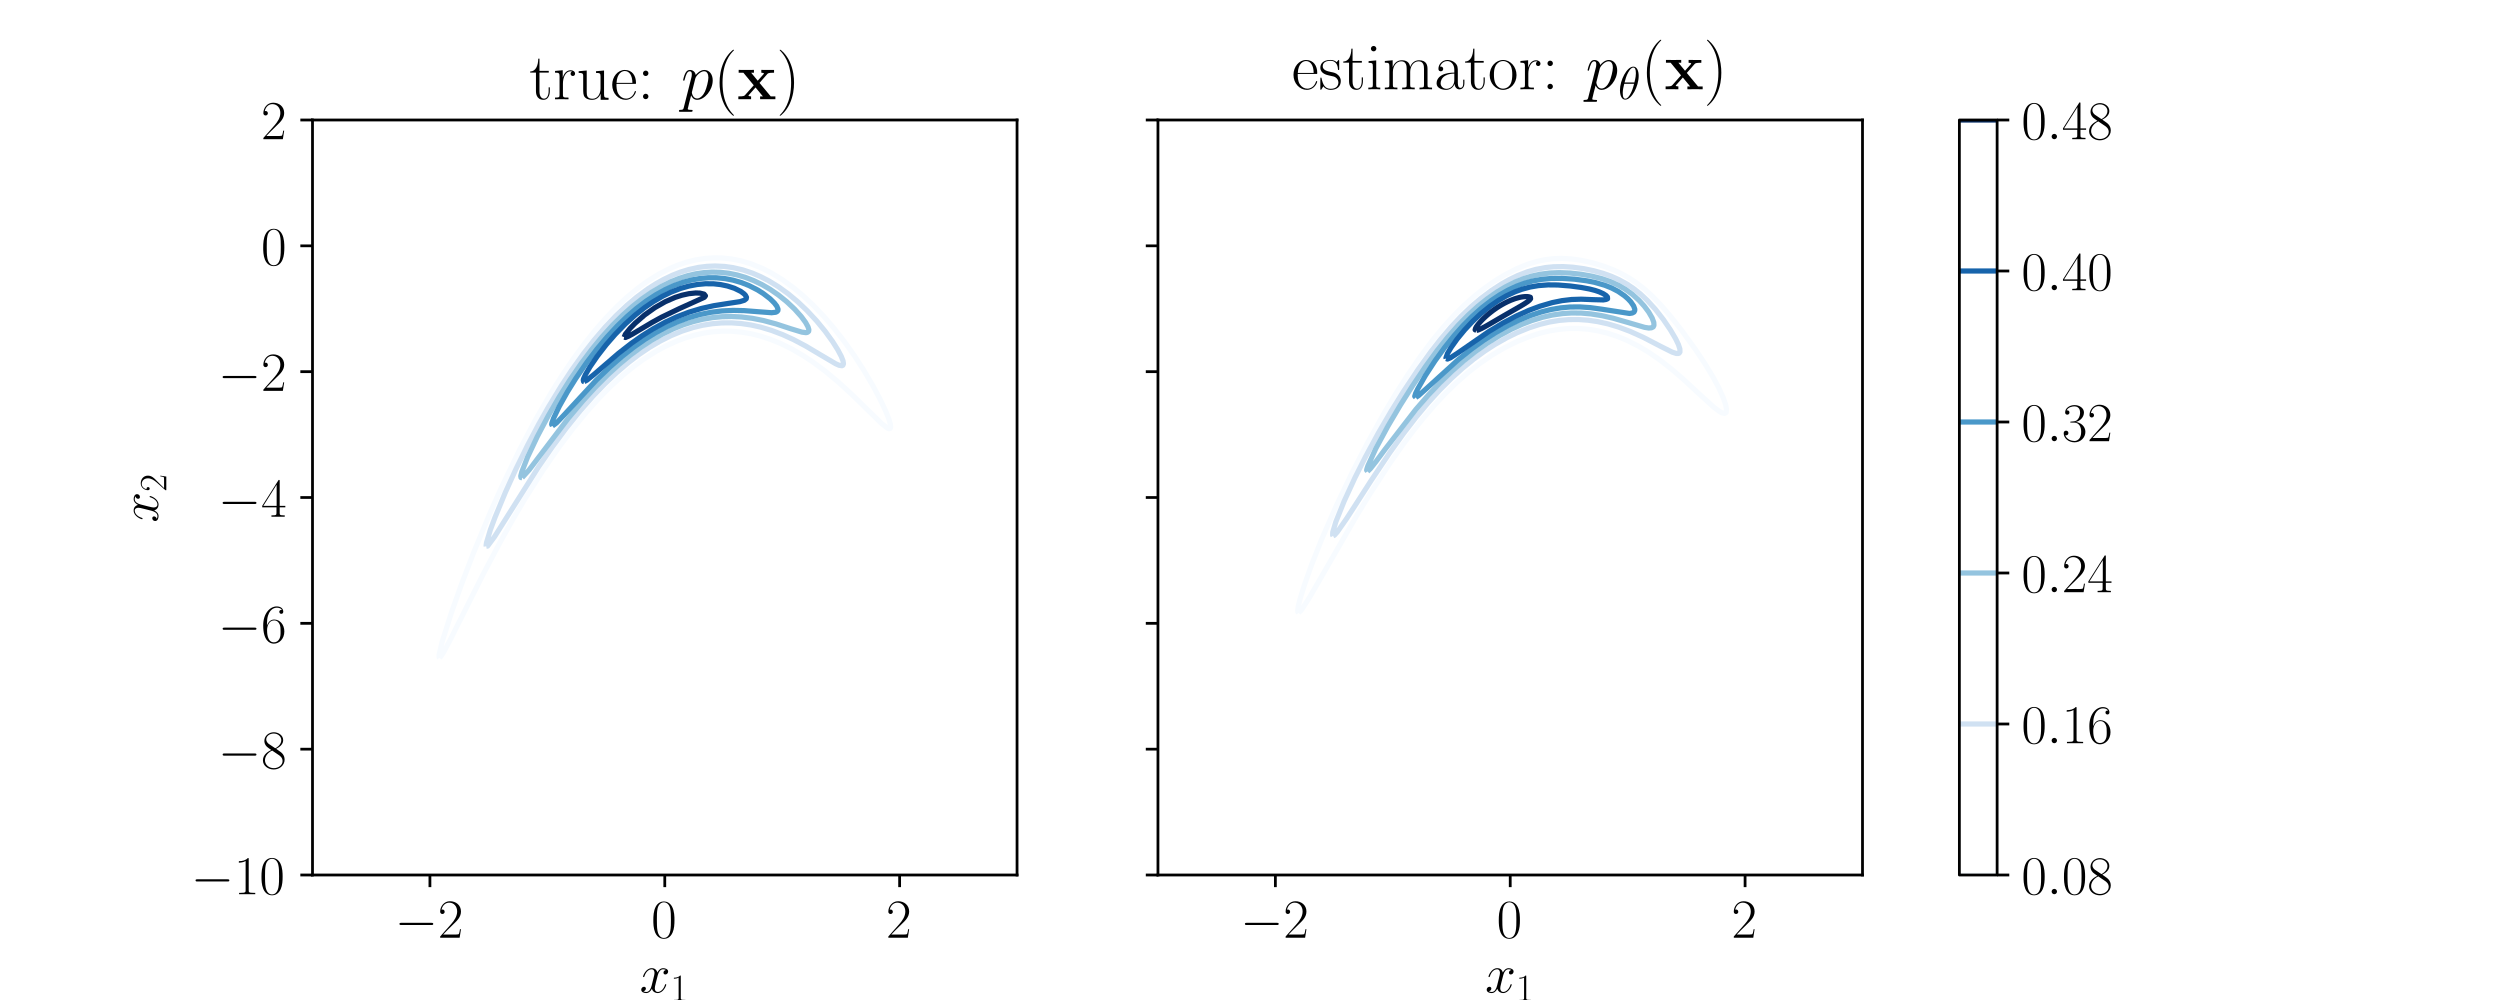 <?xml version="1.0" encoding="utf-8" standalone="no"?>
<!DOCTYPE svg PUBLIC "-//W3C//DTD SVG 1.1//EN"
  "http://www.w3.org/Graphics/SVG/1.1/DTD/svg11.dtd">
<!-- Created with matplotlib (http://matplotlib.org/) -->
<svg height="288pt" version="1.1" viewBox="0 0 720 288" width="720pt" xmlns="http://www.w3.org/2000/svg" xmlns:xlink="http://www.w3.org/1999/xlink">
 <defs>
  <style type="text/css">
*{stroke-linecap:butt;stroke-linejoin:round;}
  </style>
 </defs>
 <g id="figure_1">
  <g id="patch_1">
   <path d="M 0 288 
L 720 288 
L 720 0 
L 0 0 
z
" style="fill:#ffffff;"/>
  </g>
  <g id="axes_1">
   <g id="patch_2">
    <path d="M 90 252 
L 292.909 252 
L 292.909 34.56 
L 90 34.56 
z
" style="fill:#ffffff;"/>
   </g>
   <g id="matplotlib.axis_1">
    <g id="xtick_1">
     <g id="line2d_1">
      <defs>
       <path d="M 0 0 
L 0 3.5 
" id="m643ce8f1a3" style="stroke:#000000;stroke-width:0.8;"/>
      </defs>
      <g>
       <use style="stroke:#000000;stroke-width:0.8;" x="123.818" xlink:href="#m643ce8f1a3" y="252"/>
      </g>
     </g>
     <g id="text_1">
      <!-- $-2$ -->
      <defs>
       <path d="M 65.906 23 
C 67.594 23 69.406 23 69.406 25 
C 69.406 27 67.594 27 65.906 27 
L 11.797 27 
C 10.094 27 8.297 27 8.297 25 
C 8.297 23 10.094 23 11.797 23 
z
" id="CMSY10-0"/>
       <path d="M 41.703 15.453 
L 39.906 15.453 
C 38.906 8.375 38.094 7.172 37.703 6.562 
C 37.203 5.766 30 5.766 28.594 5.766 
L 9.406 5.766 
C 13 9.672 20 16.75 28.5 24.953 
C 34.594 30.734 41.703 37.531 41.703 47.422 
C 41.703 59.219 32.297 66 21.797 66 
C 10.797 66 4.094 56.312 4.094 47.344 
C 4.094 43.438 7 42.938 8.203 42.938 
C 9.203 42.938 12.203 43.547 12.203 47.031 
C 12.203 50.109 9.594 51 8.203 51 
C 7.594 51 7 50.906 6.594 50.703 
C 8.5 59.219 14.297 63.406 20.406 63.406 
C 29.094 63.406 34.797 56.516 34.797 47.422 
C 34.797 38.734 29.703 31.25 24 24.75 
L 4.094 2.281 
L 4.094 0 
L 39.297 0 
z
" id="CMR17-50"/>
      </defs>
      <g transform="translate(113.717 270.07)scale(0.16 -0.16)">
       <use transform="scale(0.996)" xlink:href="#CMSY10-0"/>
       <use transform="translate(77.487 0)scale(0.996)" xlink:href="#CMR17-50"/>
      </g>
     </g>
    </g>
    <g id="xtick_2">
     <g id="line2d_2">
      <g>
       <use style="stroke:#000000;stroke-width:0.8;" x="191.455" xlink:href="#m643ce8f1a3" y="252"/>
      </g>
     </g>
     <g id="text_2">
      <!-- $0$ -->
      <defs>
       <path d="M 42 31.641 
C 42 37.75 41.906 48.125 37.703 56.109 
C 34 63.109 28.094 65.594 22.906 65.594 
C 18.094 65.594 12 63.406 8.203 56.203 
C 4.203 48.719 3.797 39.438 3.797 31.641 
C 3.797 25.953 3.906 17.281 7 9.672 
C 11.297 -0.609 19 -2 22.906 -2 
C 27.5 -2 34.5 -0.109 38.594 9.375 
C 41.594 16.281 42 24.359 42 31.641 
M 22.906 -0.406 
C 16.5 -0.406 12.703 5.078 11.297 12.688 
C 10.203 18.562 10.203 27.156 10.203 32.75 
C 10.203 40.438 10.203 46.828 11.5 52.922 
C 13.406 61.391 19 64 22.906 64 
C 27 64 32.297 61.297 34.203 53.125 
C 35.5 47.438 35.594 40.734 35.594 32.75 
C 35.594 26.25 35.594 18.266 34.406 12.375 
C 32.297 1.484 26.406 -0.406 22.906 -0.406 
" id="CMR17-48"/>
      </defs>
      <g transform="translate(187.553 270.07)scale(0.16 -0.16)">
       <use transform="scale(0.996)" xlink:href="#CMR17-48"/>
      </g>
     </g>
    </g>
    <g id="xtick_3">
     <g id="line2d_3">
      <g>
       <use style="stroke:#000000;stroke-width:0.8;" x="259.091" xlink:href="#m643ce8f1a3" y="252"/>
      </g>
     </g>
     <g id="text_3">
      <!-- $2$ -->
      <g transform="translate(255.189 270.07)scale(0.16 -0.16)">
       <use transform="scale(0.996)" xlink:href="#CMR17-50"/>
      </g>
     </g>
    </g>
    <g id="text_4">
     <!-- $x_1$ -->
     <defs>
      <path d="M 47.406 40.719 
C 44.203 40.109 43 37.719 43 35.828 
C 43 33.422 44.906 32.625 46.297 32.625 
C 49.297 32.625 51.406 35.219 51.406 37.922 
C 51.406 42.109 46.594 44 42.406 44 
C 36.297 44 32.906 38.016 32 36.125 
C 29.703 44 23.5 44 21.703 44 
C 11.5 44 6.094 30.938 6.094 28.734 
C 6.094 28.344 6.5 27.844 7.203 27.844 
C 8 27.844 8.203 28.438 8.406 28.844 
C 11.797 39.922 18.5 42.016 21.406 42.016 
C 25.906 42.016 26.797 37.812 26.797 35.422 
C 26.797 33.234 26.203 30.938 25 26.141 
L 21.594 12.469 
C 20.094 6.484 17.203 1 11.906 1 
C 11.406 1 8.906 1 6.797 2.297 
C 10.406 3 11.203 5.984 11.203 7.188 
C 11.203 9.188 9.703 10.375 7.797 10.375 
C 5.406 10.375 2.797 8.281 2.797 5.094 
C 2.797 0.891 7.5 -1 11.797 -1 
C 16.594 -1 20 2.797 22.094 6.891 
C 23.703 1 28.703 -1 32.406 -1 
C 42.594 -1 48 12.078 48 14.266 
C 48 14.766 47.594 15.172 47 15.172 
C 46.094 15.172 46 14.672 45.703 13.875 
C 43 5.094 37.203 1 32.703 1 
C 29.203 1 27.297 3.594 27.297 7.688 
C 27.297 9.875 27.703 11.469 29.297 18.062 
L 32.797 31.625 
C 34.297 37.625 37.703 42.016 42.297 42.016 
C 42.5 42.016 45.297 42.016 47.406 40.719 
" id="CMMI12-120"/>
      <path d="M 26.594 63.406 
C 26.594 65.5 26.5 65.5 25.094 65.5 
C 21.203 61.188 15.297 59.797 9.703 59.797 
C 9.406 59.797 8.906 59.797 8.797 59.5 
C 8.703 59.297 8.703 59.094 8.703 57 
C 11.797 57 17 57.594 21 59.984 
L 21 7.203 
C 21 3.688 20.797 2.5 12.203 2.5 
L 9.203 2.5 
L 9.203 0 
C 14 0 19 0 23.797 0 
C 28.594 0 33.594 0 38.406 0 
L 38.406 2.5 
L 35.406 2.5 
C 26.797 2.5 26.594 3.594 26.594 7.156 
z
" id="CMR17-49"/>
     </defs>
     <g transform="translate(184.23 288.239)scale(0.16 -0.16)">
      <use transform="translate(0 14.944)scale(0.996)" xlink:href="#CMMI12-120"/>
      <use transform="translate(55.434 0)scale(0.697)" xlink:href="#CMR17-49"/>
     </g>
    </g>
   </g>
   <g id="matplotlib.axis_2">
    <g id="ytick_1">
     <g id="line2d_4">
      <defs>
       <path d="M 0 0 
L -3.5 0 
" id="m4495299920" style="stroke:#000000;stroke-width:0.8;"/>
      </defs>
      <g>
       <use style="stroke:#000000;stroke-width:0.8;" x="90" xlink:href="#m4495299920" y="252"/>
      </g>
     </g>
     <g id="text_5">
      <!-- $-10$ -->
      <g transform="translate(54.994 257.535)scale(0.16 -0.16)">
       <use transform="scale(0.996)" xlink:href="#CMSY10-0"/>
       <use transform="translate(77.487 0)scale(0.996)" xlink:href="#CMR17-49"/>
       <use transform="translate(123.178 0)scale(0.996)" xlink:href="#CMR17-48"/>
      </g>
     </g>
    </g>
    <g id="ytick_2">
     <g id="line2d_5">
      <g>
       <use style="stroke:#000000;stroke-width:0.8;" x="90" xlink:href="#m4495299920" y="215.76"/>
      </g>
     </g>
     <g id="text_6">
      <!-- $-8$ -->
      <defs>
       <path d="M 27.203 35.375 
C 33.5 38.547 39.906 43.328 39.906 50.984 
C 39.906 60.016 31.094 65.297 23 65.297 
C 13.906 65.297 5.906 58.734 5.906 49.688 
C 5.906 47.203 6.5 42.922 10.406 39.141 
C 11.406 38.156 15.594 35.172 18.297 33.281 
C 13.797 30.984 3.297 25.531 3.297 14.594 
C 3.297 4.359 13.094 -2 22.797 -2 
C 33.5 -2 42.5 5.656 42.5 15.781 
C 42.5 24.844 36.406 29.016 32.406 31.703 
z
M 14.094 44.094 
C 13.297 44.594 9.297 47.672 9.297 52.359 
C 9.297 58.422 15.594 63 22.797 63 
C 30.703 63 36.5 57.438 36.5 50.969 
C 36.5 41.703 26.094 36.422 25.594 36.422 
C 25.5 36.422 25.406 36.422 24.594 37.031 
z
M 32.5 23.734 
C 34 22.641 38.797 19.375 38.797 13.297 
C 38.797 5.953 31.406 0.391 23 0.391 
C 13.906 0.391 7 6.844 7 14.688 
C 7 22.547 13.094 29.094 20 32.188 
z
" id="CMR17-56"/>
      </defs>
      <g transform="translate(62.798 221.295)scale(0.16 -0.16)">
       <use transform="scale(0.996)" xlink:href="#CMSY10-0"/>
       <use transform="translate(77.487 0)scale(0.996)" xlink:href="#CMR17-56"/>
      </g>
     </g>
    </g>
    <g id="ytick_3">
     <g id="line2d_6">
      <g>
       <use style="stroke:#000000;stroke-width:0.8;" x="90" xlink:href="#m4495299920" y="179.52"/>
      </g>
     </g>
     <g id="text_7">
      <!-- $-6$ -->
      <defs>
       <path d="M 10.594 34 
C 10.594 57.656 21.797 63 28.297 63 
C 30.406 63 35.5 62.641 37.5 59 
C 35.906 59 32.906 59 32.906 55.516 
C 32.906 52.828 35.094 51.922 36.5 51.922 
C 37.406 51.922 40.094 52.312 40.094 55.625 
C 40.094 61.781 35.094 65.297 28.203 65.297 
C 16.297 65.297 3.797 52.969 3.797 31 
C 3.797 3.953 15.094 -2 23.094 -2 
C 32.797 -2 42 6.672 42 20.047 
C 42 32.516 33.906 41.594 23.703 41.594 
C 17.594 41.594 13.094 37.609 10.594 30.625 
z
M 23.094 0.391 
C 10.797 0.391 10.797 18.75 10.797 22.438 
C 10.797 29.625 14.203 40 23.5 40 
C 25.203 40 30.094 40 33.406 33.125 
C 35.203 29.219 35.203 25.141 35.203 20.141 
C 35.203 14.75 35.203 10.781 33.094 6.781 
C 30.906 2.672 27.703 0.391 23.094 0.391 
" id="CMR17-54"/>
      </defs>
      <g transform="translate(62.798 185.055)scale(0.16 -0.16)">
       <use transform="scale(0.996)" xlink:href="#CMSY10-0"/>
       <use transform="translate(77.487 0)scale(0.996)" xlink:href="#CMR17-54"/>
      </g>
     </g>
    </g>
    <g id="ytick_4">
     <g id="line2d_7">
      <g>
       <use style="stroke:#000000;stroke-width:0.8;" x="90" xlink:href="#m4495299920" y="143.28"/>
      </g>
     </g>
     <g id="text_8">
      <!-- $-4$ -->
      <defs>
       <path d="M 33.594 64.406 
C 33.594 66.5 33.5 66.5 31.703 66.5 
L 2 19.594 
L 2 17 
L 27.797 17 
L 27.797 7.141 
C 27.797 3.5 27.594 2.5 20.594 2.5 
L 18.703 2.5 
L 18.703 0 
C 21.906 0 27.297 0 30.703 0 
C 34.094 0 39.5 0 42.703 0 
L 42.703 2.5 
L 40.797 2.5 
C 33.797 2.5 33.594 3.5 33.594 7.141 
L 33.594 17 
L 43.797 17 
L 43.797 19.594 
L 33.594 19.594 
z
M 28.094 57.859 
L 28.094 19.594 
L 4 19.594 
z
" id="CMR17-52"/>
      </defs>
      <g transform="translate(62.798 148.815)scale(0.16 -0.16)">
       <use transform="scale(0.996)" xlink:href="#CMSY10-0"/>
       <use transform="translate(77.487 0)scale(0.996)" xlink:href="#CMR17-52"/>
      </g>
     </g>
    </g>
    <g id="ytick_5">
     <g id="line2d_8">
      <g>
       <use style="stroke:#000000;stroke-width:0.8;" x="90" xlink:href="#m4495299920" y="107.04"/>
      </g>
     </g>
     <g id="text_9">
      <!-- $-2$ -->
      <g transform="translate(62.798 112.575)scale(0.16 -0.16)">
       <use transform="scale(0.996)" xlink:href="#CMSY10-0"/>
       <use transform="translate(77.487 0)scale(0.996)" xlink:href="#CMR17-50"/>
      </g>
     </g>
    </g>
    <g id="ytick_6">
     <g id="line2d_9">
      <g>
       <use style="stroke:#000000;stroke-width:0.8;" x="90" xlink:href="#m4495299920" y="70.8"/>
      </g>
     </g>
     <g id="text_10">
      <!-- $0$ -->
      <g transform="translate(75.196 76.335)scale(0.16 -0.16)">
       <use transform="scale(0.996)" xlink:href="#CMR17-48"/>
      </g>
     </g>
    </g>
    <g id="ytick_7">
     <g id="line2d_10">
      <g>
       <use style="stroke:#000000;stroke-width:0.8;" x="90" xlink:href="#m4495299920" y="34.56"/>
      </g>
     </g>
     <g id="text_11">
      <!-- $2$ -->
      <g transform="translate(75.196 40.095)scale(0.16 -0.16)">
       <use transform="scale(0.996)" xlink:href="#CMR17-50"/>
      </g>
     </g>
    </g>
    <g id="text_12">
     <!-- $x_2$ -->
     <g transform="translate(47.895 150.504)rotate(-90)scale(0.16 -0.16)">
      <use transform="translate(0 14.944)scale(0.996)" xlink:href="#CMMI12-120"/>
      <use transform="translate(55.434 0)scale(0.697)" xlink:href="#CMR17-50"/>
     </g>
    </g>
   </g>
   <g id="LineCollection_1">
    <path clip-path="url(#p2892e5e502)" d="M 126.532 189.498 
L 126.566 189.449 
L 126.993 189.023 
L 127.804 187.747 
L 129.708 184.193 
L 132.185 179.236 
L 139.24 165.194 
L 144.207 155.833 
L 147.781 149.45 
L 151.151 143.725 
L 156.313 135.542 
L 161.102 128.6 
L 165.049 123.365 
L 169.019 118.54 
L 172.614 114.557 
L 175.999 111.153 
L 179.344 108.11 
L 182.52 105.522 
L 185.3 103.493 
L 188.874 101.224 
L 191.743 99.664 
L 195.227 98.101 
L 197.609 97.232 
L 199.992 96.529 
L 202.771 95.915 
L 205.154 95.57 
L 207.933 95.37 
L 210.713 95.395 
L 213.493 95.648 
L 216.272 96.116 
L 219.052 96.804 
L 221.831 97.712 
L 224.611 98.831 
L 228.049 100.515 
L 231.361 102.444 
L 234.232 104.345 
L 237.715 106.938 
L 241.288 109.904 
L 245.259 113.526 
L 249.359 117.536 
L 253.995 122.064 
L 255.583 123.281 
L 255.98 123.458 
L 256.378 123.395 
L 256.502 123.068 
L 256.444 122.217 
L 255.98 120.634 
L 255.078 118.387 
L 253.467 114.983 
L 251.429 111.153 
L 248.833 106.737 
L 246.197 102.643 
L 243.192 98.388 
L 240.097 94.412 
L 237.299 91.154 
L 234.141 87.84 
L 231.316 85.197 
L 228.582 82.915 
L 225.405 80.608 
L 222.228 78.662 
L 219.449 77.253 
L 216.272 75.976 
L 213.493 75.147 
L 210.713 74.591 
L 207.933 74.296 
L 205.551 74.258 
L 203.168 74.416 
L 200.389 74.847 
L 197.609 75.543 
L 195.227 76.351 
L 192.844 77.352 
L 189.668 78.99 
L 186.491 80.978 
L 183.711 82.997 
L 180.535 85.633 
L 177.755 88.22 
L 174.509 91.579 
L 171.402 95.134 
L 168.457 98.813 
L 165.021 103.494 
L 161.851 108.175 
L 158.893 112.855 
L 154.197 120.94 
L 149.692 129.451 
L 144.359 140.514 
L 141.316 147.322 
L 136.368 159.237 
L 132.885 168.337 
L 130.068 176.258 
L 127.326 184.871 
L 126.451 188.598 
L 126.498 189.449 
L 126.532 189.498 
L 126.532 189.498 
" style="fill:none;stroke:#f7fbff;stroke-width:1.5;"/>
   </g>
   <g id="LineCollection_2">
    <path clip-path="url(#p2892e5e502)" d="M 140.032 157.34 
L 140.429 157.268 
L 142.442 154.556 
L 155.122 134.432 
L 159.154 128.6 
L 163.063 123.329 
L 167.034 118.381 
L 170.757 114.132 
L 174.181 110.556 
L 177.586 107.324 
L 180.932 104.464 
L 183.864 102.217 
L 186.99 100.09 
L 190.065 98.271 
L 193.241 96.669 
L 196.418 95.358 
L 199.595 94.334 
L 202.374 93.669 
L 205.154 93.224 
L 207.933 92.997 
L 210.713 92.983 
L 213.493 93.183 
L 216.272 93.594 
L 219.052 94.211 
L 222.228 95.166 
L 225.405 96.376 
L 228.582 97.828 
L 232.053 99.664 
L 236.523 102.322 
L 240.684 104.771 
L 241.685 105.212 
L 242.48 105.325 
L 242.752 105.196 
L 242.926 104.771 
L 242.789 103.92 
L 242.29 102.643 
L 241.288 100.748 
L 239.801 98.388 
L 237.644 95.409 
L 235.199 92.431 
L 232.432 89.452 
L 229.742 86.899 
L 226.993 84.609 
L 224.214 82.603 
L 221.434 80.897 
L 219.044 79.665 
L 216.669 78.647 
L 213.89 77.72 
L 211.11 77.075 
L 208.728 76.74 
L 205.948 76.604 
L 203.566 76.707 
L 201.183 77.007 
L 198.403 77.612 
L 195.904 78.388 
L 193.638 79.278 
L 191.049 80.516 
L 188.781 81.793 
L 186.491 83.261 
L 183.297 85.622 
L 180.535 87.947 
L 177.358 90.957 
L 174.181 94.323 
L 171.075 97.962 
L 168.084 101.792 
L 164.651 106.59 
L 161.641 111.153 
L 157.901 117.303 
L 155.122 122.227 
L 151.979 128.174 
L 148.636 134.982 
L 145.544 141.791 
L 142.554 149.025 
L 141.224 152.588 
L 140.119 156.258 
L 139.995 157.109 
L 140.032 157.34 
L 140.032 157.34 
" style="fill:none;stroke:#d0e1f2;stroke-width:1.5;"/>
   </g>
   <g id="LineCollection_3">
    <path clip-path="url(#p2892e5e502)" d="M 150.357 137.566 
L 152.342 135.39 
L 163.619 120.515 
L 167.828 115.5 
L 171.402 111.578 
L 174.976 107.985 
L 178.152 105.074 
L 181.329 102.434 
L 184.506 100.069 
L 187.714 97.962 
L 190.859 96.173 
L 194.036 94.644 
L 196.815 93.534 
L 199.595 92.637 
L 202.374 91.951 
L 205.154 91.476 
L 207.933 91.208 
L 210.713 91.145 
L 213.493 91.282 
L 216.669 91.674 
L 219.846 92.304 
L 223.466 93.282 
L 227.788 94.695 
L 230.964 95.66 
L 232.155 95.806 
L 232.553 95.715 
L 232.896 95.409 
L 232.95 94.955 
L 232.708 94.133 
L 232.005 92.856 
L 230.753 91.154 
L 228.847 89.026 
L 226.591 86.899 
L 224.214 84.986 
L 221.831 83.347 
L 219.449 81.961 
L 217.066 80.812 
L 214.684 79.89 
L 212.301 79.189 
L 209.919 78.703 
L 207.536 78.43 
L 205.154 78.365 
L 202.771 78.506 
L 200.389 78.855 
L 198.006 79.406 
L 195.624 80.163 
L 193.241 81.122 
L 190.462 82.497 
L 187.682 84.148 
L 184.903 86.078 
L 182.123 88.282 
L 179.344 90.766 
L 176.395 93.707 
L 173.387 97.036 
L 170.526 100.515 
L 167.329 104.771 
L 164.117 109.451 
L 161.078 114.271 
L 157.901 119.751 
L 154.724 125.761 
L 151.945 131.64 
L 150.3 135.833 
L 149.97 137.11 
L 150.043 137.536 
L 150.357 137.566 
L 150.357 137.566 
" style="fill:none;stroke:#94c4df;stroke-width:1.5;"/>
   </g>
   <g id="LineCollection_4">
    <path clip-path="url(#p2892e5e502)" d="M 159.092 122.676 
L 160.287 121.791 
L 162.309 119.664 
L 171.799 109.403 
L 175.733 105.622 
L 179.144 102.643 
L 182.52 99.983 
L 185.697 97.749 
L 188.874 95.781 
L 192.05 94.081 
L 195.227 92.648 
L 198.403 91.482 
L 201.58 90.579 
L 204.757 89.937 
L 207.933 89.546 
L 211.11 89.393 
L 214.287 89.458 
L 218.258 89.769 
L 222.228 90.065 
L 223.42 89.927 
L 223.817 89.708 
L 224.03 89.452 
L 224.068 89.026 
L 223.717 88.175 
L 223.023 87.266 
L 221.79 86.048 
L 219.846 84.555 
L 218.169 83.495 
L 215.652 82.218 
L 213.481 81.367 
L 211.11 80.68 
L 208.728 80.225 
L 206.345 79.996 
L 203.963 79.99 
L 201.58 80.201 
L 199.198 80.626 
L 196.815 81.262 
L 194.162 82.218 
L 191.653 83.361 
L 188.874 84.897 
L 186.094 86.719 
L 183.314 88.827 
L 180.535 91.223 
L 177.755 93.913 
L 174.789 97.111 
L 171.938 100.515 
L 169.019 104.35 
L 165.843 108.969 
L 163.418 112.855 
L 161.028 117.111 
L 159.403 120.515 
L 158.957 121.791 
L 158.88 122.217 
L 159.092 122.676 
L 159.092 122.676 
" style="fill:none;stroke:#4a98c9;stroke-width:1.5;"/>
   </g>
   <g id="LineCollection_5">
    <path clip-path="url(#p2892e5e502)" d="M 168.225 109.923 
L 169.085 109.451 
L 171.005 107.898 
L 178.152 101.743 
L 181.92 98.813 
L 184.951 96.686 
L 188.079 94.714 
L 191.653 92.756 
L 194.83 91.279 
L 198.403 89.911 
L 201.977 88.838 
L 205.551 88.044 
L 209.522 87.416 
L 213.096 86.873 
L 214.383 86.473 
L 214.904 86.048 
L 214.991 85.622 
L 214.684 85.036 
L 214.287 84.617 
L 213.345 83.92 
L 211.507 83.023 
L 209.522 82.376 
L 207.536 81.96 
L 205.551 81.74 
L 203.168 81.717 
L 200.786 81.937 
L 198.403 82.387 
L 195.999 83.069 
L 193.241 84.136 
L 190.859 85.293 
L 188.113 86.899 
L 185.638 88.601 
L 182.917 90.75 
L 180.111 93.282 
L 177.203 96.26 
L 174.579 99.278 
L 171.976 102.643 
L 169.938 105.622 
L 168.622 107.857 
L 168.093 109.026 
L 167.972 109.451 
L 168.071 109.877 
L 168.225 109.923 
L 168.225 109.923 
" style="fill:none;stroke:#1764ab;stroke-width:1.5;"/>
   </g>
   <g id="LineCollection_6">
    <path clip-path="url(#p2892e5e502)" d="M 179.741 97.112 
L 180.138 97.191 
L 180.932 96.868 
L 182.123 96.231 
L 187.793 92.856 
L 190.462 91.384 
L 195.624 88.896 
L 202.863 85.622 
L 203.167 85.197 
L 202.771 84.703 
L 201.58 84.416 
L 200.389 84.372 
L 198.403 84.582 
L 196.418 85.019 
L 194.433 85.651 
L 191.578 86.899 
L 188.605 88.601 
L 185.625 90.728 
L 182.917 93.093 
L 181.479 94.558 
L 180.104 96.26 
L 179.741 97.112 
L 179.741 97.112 
" style="fill:none;stroke:#08306b;stroke-width:1.5;"/>
   </g>
   <g id="patch_3">
    <path d="M 90 252 
L 90 34.56 
" style="fill:none;stroke:#000000;stroke-linecap:square;stroke-linejoin:miter;stroke-width:0.8;"/>
   </g>
   <g id="patch_4">
    <path d="M 292.909 252 
L 292.909 34.56 
" style="fill:none;stroke:#000000;stroke-linecap:square;stroke-linejoin:miter;stroke-width:0.8;"/>
   </g>
   <g id="patch_5">
    <path d="M 90 252 
L 292.909 252 
" style="fill:none;stroke:#000000;stroke-linecap:square;stroke-linejoin:miter;stroke-width:0.8;"/>
   </g>
   <g id="patch_6">
    <path d="M 90 34.56 
L 292.909 34.56 
" style="fill:none;stroke:#000000;stroke-linecap:square;stroke-linejoin:miter;stroke-width:0.8;"/>
   </g>
   <g id="text_13">
    <!-- true: $p(\mathbf{x})$ -->
    <defs>
     <path d="M 15.094 40 
L 29.094 40 
L 29.094 42.578 
L 15.094 42.578 
L 15.094 61 
L 13.297 61 
C 13.094 50.703 9.594 41.688 1.094 41.688 
L 1.094 40 
L 9.797 40 
L 9.797 12.047 
C 9.797 10.156 9.797 -1 21.406 -1 
C 27.297 -1 30.703 4.781 30.703 12.141 
L 30.703 17.812 
L 28.906 17.812 
L 28.906 12.234 
C 28.906 5.375 26.203 0.797 22 0.797 
C 19.094 0.797 15.094 2.781 15.094 11.844 
z
" id="CMR17-116"/>
     <path d="M 15 23.391 
C 15 33 19.094 42 26.594 42 
C 27.297 42 28 41.906 28.703 41.594 
C 28.703 41.594 26.5 40.891 26.5 38.312 
C 26.5 35.906 28.406 34.906 29.906 34.906 
C 31.094 34.906 33.297 35.609 33.297 38.406 
C 33.297 41.609 30.094 43.594 26.703 43.594 
C 19.094 43.594 15.797 36.203 14.797 32.703 
L 14.703 32.703 
L 14.703 43.594 
L 3.094 42.5 
L 3.094 39.906 
C 9 39.906 9.906 39.297 9.906 34.5 
L 9.906 6.688 
C 9.906 2.875 9.5 2.391 3.094 2.391 
L 3.094 -0.203 
C 5.5 0 10.094 0 12.703 0 
C 15.594 0 20.703 0 23.406 -0.203 
L 23.406 2.391 
C 16.203 2.391 15 2.391 15 6.875 
z
" id="CMR17-114"/>
     <path d="M 29.406 42.078 
L 29.406 39.5 
C 35.297 39.5 36.203 38.891 36.203 34.156 
L 36.203 16.125 
C 36.203 7.812 31.703 0.594 24.297 0.594 
C 16.094 0.594 15.406 5.438 15.406 10.594 
L 15.406 43.172 
L 3.297 42.078 
L 3.297 39.5 
C 7.297 39.5 10 39.5 10.094 35.531 
L 10.094 16.531 
C 10.094 9.891 10.094 5.641 12.703 2.859 
C 14 1.578 16.5 -1 23.703 -1 
C 32.203 -1 35.5 5.891 36.297 7.906 
L 36.406 7.906 
L 36.406 -0.984 
L 48.297 -0.984 
L 48.297 2 
C 42.406 2 41.5 2.594 41.5 7.391 
L 41.5 43.172 
z
" id="CMR17-117"/>
     <path d="M 38.094 23 
C 38.5 23.406 38.5 23.609 38.5 24.625 
C 38.5 34.969 33.094 44 21.703 44 
C 11.094 44 2.703 33.891 2.703 21.609 
C 2.703 8.609 12.203 -1 22.797 -1 
C 34 -1 38.406 9.484 38.406 11.562 
C 38.406 12.25 37.797 12.25 37.594 12.25 
C 36.906 12.25 36.797 12.047 36.406 10.875 
C 34.203 4.141 28.703 0.797 23.5 0.797 
C 19.203 0.797 14.906 3.172 12.203 7.5 
C 9.094 12.547 9.094 18.375 9.094 23 
z
M 9.203 24.5 
C 9.906 39.141 17.594 42.406 21.594 42.406 
C 28.406 42.406 33 35.891 33.094 24.5 
z
" id="CMR17-101"/>
     <path d="M 16.594 38.922 
C 16.594 41.406 14.594 43 12.5 43 
C 10.5 43 8.406 41.406 8.406 38.922 
C 8.406 36.438 10.406 34.844 12.5 34.844 
C 14.5 34.844 16.594 36.438 16.594 38.922 
M 16.594 4.078 
C 16.594 6.562 14.594 8.156 12.5 8.156 
C 10.5 8.156 8.406 6.562 8.406 4.078 
C 8.406 1.594 10.406 0 12.5 0 
C 14.5 0 16.594 1.594 16.594 4.078 
" id="CMR17-58"/>
     <path d="M 4.297 -12.328 
C 3.594 -15.312 3.203 -16.109 -0.906 -16.109 
C -2.094 -16.109 -3.094 -16.109 -3.094 -18 
C -3.094 -18.203 -3 -19 -1.906 -19 
C -0.594 -19 0.797 -19 2.094 -19 
L 6.406 -19 
C 8.5 -19 13.594 -19 15.703 -19 
C 16.297 -19 17.5 -19 17.5 -17.203 
C 17.5 -16.109 16.797 -16.109 15.094 -16.109 
C 10.5 -16.109 10.203 -15.422 10.203 -14.641 
C 10.203 -13.453 14.703 3.422 15.297 5.688 
C 16.406 2.891 19.094 -1 24.297 -1 
C 35.594 -1 47.797 13.672 47.797 28.344 
C 47.797 37.516 42.594 44 35.094 44 
C 28.703 44 23.297 37.812 22.203 36.422 
C 21.406 41.406 17.5 44 13.5 44 
C 10.594 44 8.297 42.609 6.406 38.812 
C 4.594 35.219 3.203 29.141 3.203 28.734 
C 3.203 28.344 3.594 27.844 4.297 27.844 
C 5.094 27.844 5.203 27.938 5.797 30.234 
C 7.297 36.125 9.203 42.016 13.203 42.016 
C 15.5 42.016 16.297 40.422 16.297 37.453 
C 16.297 35.078 16 34.078 15.594 32.297 
z
M 21.594 31.141 
C 22.297 33.922 25.094 36.828 26.703 38.219 
C 27.797 39.219 31.094 42.016 34.906 42.016 
C 39.297 42.016 41.297 37.625 41.297 32.438 
C 41.297 27.641 38.5 16.359 36 11.172 
C 33.5 5.781 28.906 1 24.297 1 
C 17.5 1 16.406 9.578 16.406 9.984 
C 16.406 10.281 16.594 11.078 16.703 11.578 
z
" id="CMMI12-112"/>
     <path d="M 30.594 -24.391 
C 30.594 -24.297 30.594 -24.094 30.297 -23.797 
C 25.703 -19.125 13.406 -6.359 13.406 24.703 
C 13.406 55.766 25.5 68.422 30.406 73.391 
C 30.406 73.5 30.594 73.703 30.594 74 
C 30.594 74.297 30.297 74.5 29.906 74.5 
C 28.797 74.5 20.297 67.125 15.406 56.156 
C 10.406 45.109 9 34.359 9 24.812 
C 9 17.625 9.703 5.484 15.703 -7.359 
C 20.5 -17.734 28.703 -25 29.906 -25 
C 30.406 -25 30.594 -24.797 30.594 -24.391 
" id="CMR17-40"/>
     <path d="M 33.703 24.484 
L 45.297 37.734 
C 46.406 39.031 47.297 39.828 55.594 39.828 
L 55.594 44 
C 50 44 49.797 44 46.406 44 
C 43.5 44 39.203 44 36.406 44.094 
L 36.406 39.828 
C 38.297 39.828 40.406 39.328 40.406 38.625 
C 40.406 38.438 39.906 37.734 39.703 37.531 
L 31 27.781 
L 21.094 39.828 
L 25.297 39.828 
L 25.297 44.094 
C 23 44 16.203 44 13.5 44 
C 10.5 44 5.094 44 2.297 44.094 
L 2.297 39.828 
L 9.406 39.828 
L 25 20.906 
L 12 6.266 
C 10.797 4.875 10.094 4.172 1.797 4.172 
L 1.797 0 
C 7.797 0 8 0 11.094 0 
C 14 0 18.203 0 21 -0.094 
L 21 4.172 
C 19.094 4.172 17 4.672 17 5.375 
C 17 5.469 17 5.562 17.703 6.359 
L 27.703 17.625 
L 38.797 4.172 
L 34.594 4.172 
L 34.594 -0.094 
C 37 0 43.703 0 46.5 0 
C 49.5 0 54.797 0 57.594 -0.094 
L 57.594 4.172 
L 50.594 4.172 
z
" id="CMBX12-120"/>
     <path d="M 26.297 24.703 
C 26.297 31.875 25.594 44.016 19.594 56.859 
C 14.797 67.234 6.594 74.5 5.406 74.5 
C 5.094 74.5 4.703 74.391 4.703 73.891 
C 4.703 73.703 4.797 73.594 4.906 73.391 
C 9.703 68.406 21.906 55.75 21.906 24.75 
C 21.906 -6.359 9.797 -19.016 4.906 -24.016 
C 4.797 -24.203 4.703 -24.312 4.703 -24.5 
C 4.703 -25 5.094 -25 5.406 -25 
C 6.5 -25 15 -17.625 19.906 -6.656 
C 24.906 4.391 26.297 15.141 26.297 24.703 
" id="CMR17-41"/>
    </defs>
    <g transform="translate(152.481 28.56)scale(0.192 -0.192)">
     <use transform="scale(0.996)" xlink:href="#CMR17-116"/>
     <use transform="translate(35.281 0)scale(0.996)" xlink:href="#CMR17-114"/>
     <use transform="translate(70.562 0)scale(0.996)" xlink:href="#CMR17-117"/>
     <use transform="translate(121.457 0)scale(0.996)" xlink:href="#CMR17-101"/>
     <use transform="translate(161.943 0)scale(0.996)" xlink:href="#CMR17-58"/>
     <use transform="translate(227.299 0)scale(0.996)" xlink:href="#CMMI12-112"/>
     <use transform="translate(276.259 0)scale(0.996)" xlink:href="#CMR17-40"/>
     <use transform="translate(311.54 0)scale(0.996)" xlink:href="#CMBX12-120"/>
     <use transform="translate(370.693 0)scale(0.996)" xlink:href="#CMR17-41"/>
    </g>
   </g>
  </g>
  <g id="axes_2">
   <g id="patch_7">
    <path d="M 333.491 252 
L 536.4 252 
L 536.4 34.56 
L 333.491 34.56 
z
" style="fill:#ffffff;"/>
   </g>
   <g id="matplotlib.axis_3">
    <g id="xtick_4">
     <g id="line2d_11">
      <g>
       <use style="stroke:#000000;stroke-width:0.8;" x="367.309" xlink:href="#m643ce8f1a3" y="252"/>
      </g>
     </g>
     <g id="text_14">
      <!-- $-2$ -->
      <g transform="translate(357.208 270.07)scale(0.16 -0.16)">
       <use transform="scale(0.996)" xlink:href="#CMSY10-0"/>
       <use transform="translate(77.487 0)scale(0.996)" xlink:href="#CMR17-50"/>
      </g>
     </g>
    </g>
    <g id="xtick_5">
     <g id="line2d_12">
      <g>
       <use style="stroke:#000000;stroke-width:0.8;" x="434.945" xlink:href="#m643ce8f1a3" y="252"/>
      </g>
     </g>
     <g id="text_15">
      <!-- $0$ -->
      <g transform="translate(431.043 270.07)scale(0.16 -0.16)">
       <use transform="scale(0.996)" xlink:href="#CMR17-48"/>
      </g>
     </g>
    </g>
    <g id="xtick_6">
     <g id="line2d_13">
      <g>
       <use style="stroke:#000000;stroke-width:0.8;" x="502.582" xlink:href="#m643ce8f1a3" y="252"/>
      </g>
     </g>
     <g id="text_16">
      <!-- $2$ -->
      <g transform="translate(498.68 270.07)scale(0.16 -0.16)">
       <use transform="scale(0.996)" xlink:href="#CMR17-50"/>
      </g>
     </g>
    </g>
    <g id="text_17">
     <!-- $x_1$ -->
     <g transform="translate(427.721 288.239)scale(0.16 -0.16)">
      <use transform="translate(0 14.944)scale(0.996)" xlink:href="#CMMI12-120"/>
      <use transform="translate(55.434 0)scale(0.697)" xlink:href="#CMR17-49"/>
     </g>
    </g>
   </g>
   <g id="matplotlib.axis_4">
    <g id="ytick_8">
     <g id="line2d_14">
      <g>
       <use style="stroke:#000000;stroke-width:0.8;" x="333.491" xlink:href="#m4495299920" y="252"/>
      </g>
     </g>
    </g>
    <g id="ytick_9">
     <g id="line2d_15">
      <g>
       <use style="stroke:#000000;stroke-width:0.8;" x="333.491" xlink:href="#m4495299920" y="215.76"/>
      </g>
     </g>
    </g>
    <g id="ytick_10">
     <g id="line2d_16">
      <g>
       <use style="stroke:#000000;stroke-width:0.8;" x="333.491" xlink:href="#m4495299920" y="179.52"/>
      </g>
     </g>
    </g>
    <g id="ytick_11">
     <g id="line2d_17">
      <g>
       <use style="stroke:#000000;stroke-width:0.8;" x="333.491" xlink:href="#m4495299920" y="143.28"/>
      </g>
     </g>
    </g>
    <g id="ytick_12">
     <g id="line2d_18">
      <g>
       <use style="stroke:#000000;stroke-width:0.8;" x="333.491" xlink:href="#m4495299920" y="107.04"/>
      </g>
     </g>
    </g>
    <g id="ytick_13">
     <g id="line2d_19">
      <g>
       <use style="stroke:#000000;stroke-width:0.8;" x="333.491" xlink:href="#m4495299920" y="70.8"/>
      </g>
     </g>
    </g>
    <g id="ytick_14">
     <g id="line2d_20">
      <g>
       <use style="stroke:#000000;stroke-width:0.8;" x="333.491" xlink:href="#m4495299920" y="34.56"/>
      </g>
     </g>
    </g>
   </g>
   <g id="LineCollection_7">
    <path clip-path="url(#p89d7a37754)" d="M 373.993 176.49 
L 374.787 175.718 
L 377.175 172.003 
L 390.916 148.173 
L 394.642 142.093 
L 400.38 133.28 
L 403.647 128.6 
L 406.804 124.344 
L 409.841 120.515 
L 413.122 116.685 
L 416.305 113.281 
L 419.362 110.302 
L 422.834 107.26 
L 426.028 104.771 
L 429.771 102.217 
L 433.407 100.09 
L 436.847 98.388 
L 440.306 96.984 
L 443.483 95.965 
L 446.262 95.296 
L 449.042 94.843 
L 451.821 94.607 
L 454.601 94.598 
L 457.381 94.821 
L 460.16 95.269 
L 462.94 95.947 
L 465.719 96.856 
L 468.499 97.993 
L 471.826 99.664 
L 474.852 101.475 
L 477.798 103.494 
L 481.206 106.134 
L 484.779 109.207 
L 489.183 113.281 
L 493.515 117.229 
L 495.103 118.44 
L 495.898 118.889 
L 496.692 119.065 
L 497.105 118.813 
L 497.241 117.962 
L 497.027 116.685 
L 496.295 114.526 
L 494.95 111.579 
L 493.35 108.6 
L 491.035 104.771 
L 488.2 100.515 
L 484.382 95.249 
L 481.206 91.2 
L 478.625 88.175 
L 476.043 85.468 
L 473.661 83.293 
L 471.171 81.367 
L 469.231 80.09 
L 466.954 78.814 
L 464.925 77.847 
L 462.146 76.754 
L 458.572 75.663 
L 455.395 74.97 
L 452.616 74.579 
L 449.836 74.42 
L 447.454 74.498 
L 445.071 74.777 
L 442.689 75.275 
L 439.909 76.125 
L 436.732 77.433 
L 433.159 79.295 
L 430.379 81.008 
L 427.447 83.069 
L 424.82 85.143 
L 421.643 87.955 
L 418.852 90.728 
L 415.757 94.133 
L 412.609 97.962 
L 409.103 102.643 
L 405.308 108.175 
L 401.788 113.706 
L 398.727 118.813 
L 393.742 127.749 
L 389.348 136.259 
L 384.87 145.62 
L 380.597 155.407 
L 377.741 162.641 
L 375.77 168.173 
L 374.567 172.003 
L 373.909 174.556 
L 373.731 175.832 
L 373.773 176.258 
L 373.993 176.49 
L 373.993 176.49 
" style="fill:none;stroke:#f7fbff;stroke-width:1.5;"/>
   </g>
   <g id="LineCollection_8">
    <path clip-path="url(#p89d7a37754)" d="M 383.92 154.326 
L 384.315 154.131 
L 384.317 154.13 
L 385.112 153.249 
L 387.76 149.45 
L 389.877 146.191 
L 394.89 138.387 
L 400.306 130.302 
L 404.274 124.77 
L 407.885 120.089 
L 411.319 115.976 
L 414.54 112.43 
L 417.932 109.026 
L 421.246 106.019 
L 424.423 103.429 
L 427.599 101.114 
L 430.482 99.239 
L 433.953 97.266 
L 436.879 95.835 
L 440.306 94.438 
L 443.483 93.413 
L 446.262 92.74 
L 449.042 92.281 
L 451.821 92.04 
L 454.601 92.02 
L 457.381 92.221 
L 460.16 92.631 
L 463.092 93.282 
L 466.116 94.184 
L 469.399 95.409 
L 473.18 97.111 
L 478.097 99.664 
L 481.603 101.423 
L 482.794 101.804 
L 483.396 101.792 
L 483.588 101.717 
L 483.825 101.366 
L 483.806 100.515 
L 483.388 99.239 
L 482.569 97.537 
L 481.067 94.984 
L 479.036 92.005 
L 476.706 89.026 
L 474.379 86.473 
L 472.47 84.685 
L 470.437 83.069 
L 468.499 81.776 
L 466.199 80.516 
L 464.131 79.593 
L 461.749 78.738 
L 458.945 77.963 
L 456.189 77.392 
L 453.013 76.956 
L 450.233 76.78 
L 447.454 76.824 
L 445.071 77.061 
L 442.291 77.591 
L 439.909 78.274 
L 437.129 79.345 
L 434.695 80.516 
L 432.364 81.827 
L 429.585 83.629 
L 426.365 86.048 
L 423.629 88.383 
L 420.735 91.154 
L 417.938 94.133 
L 414.893 97.712 
L 412.041 101.366 
L 408.361 106.473 
L 404.172 112.765 
L 400.672 118.387 
L 396.947 124.77 
L 393.253 131.578 
L 390.251 137.536 
L 387.097 144.375 
L 384.715 150.303 
L 383.834 153.28 
L 383.801 154.131 
L 383.92 154.326 
L 383.92 154.326 
" style="fill:none;stroke:#d0e1f2;stroke-width:1.5;"/>
   </g>
   <g id="LineCollection_9">
    <path clip-path="url(#p89d7a37754)" d="M 393.847 135.784 
L 394.664 134.982 
L 396.341 132.855 
L 398.86 129.451 
L 407.745 117.946 
L 411.319 113.831 
L 414.648 110.302 
L 418.161 106.898 
L 421.643 103.843 
L 424.82 101.327 
L 428.394 98.799 
L 431.967 96.586 
L 435.144 94.877 
L 438.321 93.416 
L 441.1 92.344 
L 444.277 91.367 
L 447.102 90.728 
L 450.065 90.303 
L 452.616 90.138 
L 455.395 90.168 
L 458.175 90.405 
L 461.351 90.91 
L 464.528 91.631 
L 468.788 92.856 
L 473.661 94.283 
L 474.852 94.463 
L 475.646 94.401 
L 476.132 94.133 
L 476.34 93.707 
L 476.294 92.856 
L 475.819 91.579 
L 474.832 89.877 
L 473.562 88.175 
L 472.017 86.473 
L 470.087 84.74 
L 468.102 83.308 
L 466.116 82.159 
L 463.734 81.081 
L 461.351 80.26 
L 458.572 79.551 
L 455.395 78.987 
L 452.219 78.64 
L 449.042 78.519 
L 446.262 78.635 
L 443.483 78.995 
L 441.1 79.521 
L 438.718 80.264 
L 436.335 81.229 
L 433.539 82.644 
L 431.173 84.067 
L 428.34 86.048 
L 425.614 88.234 
L 422.834 90.758 
L 419.945 93.707 
L 416.958 97.111 
L 413.913 100.941 
L 410.505 105.622 
L 406.78 111.153 
L 403.29 116.685 
L 399.766 122.642 
L 396.23 129.184 
L 393.967 134.131 
L 393.687 134.982 
L 393.593 135.408 
L 393.847 135.784 
L 393.847 135.784 
" style="fill:none;stroke:#94c4df;stroke-width:1.5;"/>
   </g>
   <g id="LineCollection_10">
    <path clip-path="url(#p89d7a37754)" d="M 407.745 114.455 
L 408.539 113.939 
L 410.704 112.004 
L 420.065 103.494 
L 423.805 100.515 
L 427.357 97.962 
L 430.776 95.765 
L 434.35 93.746 
L 437.526 92.197 
L 440.703 90.889 
L 443.88 89.837 
L 446.659 89.139 
L 449.439 88.664 
L 452.219 88.415 
L 454.998 88.392 
L 458.021 88.601 
L 461.168 89.026 
L 469.293 90.277 
L 470.087 90.15 
L 470.585 89.877 
L 470.808 89.452 
L 470.812 89.026 
L 470.484 88.121 
L 469.69 86.959 
L 468.896 86.1 
L 467.872 85.197 
L 466.021 83.92 
L 464.131 82.939 
L 462.146 82.15 
L 459.427 81.367 
L 456.984 80.875 
L 453.41 80.401 
L 449.836 80.168 
L 446.659 80.2 
L 443.88 80.464 
L 441.313 80.942 
L 439.115 81.549 
L 436.732 82.429 
L 434.35 83.546 
L 431.967 84.897 
L 429.585 86.48 
L 426.805 88.621 
L 424.026 91.088 
L 421.42 93.707 
L 418.771 96.686 
L 416.049 100.09 
L 413.279 103.92 
L 410.501 108.175 
L 408.315 112.004 
L 407.702 113.281 
L 407.445 114.132 
L 407.745 114.455 
L 407.745 114.455 
" style="fill:none;stroke:#4a98c9;stroke-width:1.5;"/>
   </g>
   <g id="LineCollection_11">
    <path clip-path="url(#p89d7a37754)" d="M 416.481 103.267 
L 416.878 103.407 
L 417.699 103.068 
L 420.055 101.518 
L 428.791 95.475 
L 432.762 93.082 
L 436.732 90.988 
L 440.306 89.383 
L 443.483 88.196 
L 447.056 87.15 
L 449.836 86.586 
L 452.616 86.255 
L 455.395 86.166 
L 458.969 86.305 
L 461.749 86.377 
L 462.543 86.244 
L 462.978 86.048 
L 462.94 85.534 
L 462.543 85.101 
L 461.749 84.587 
L 460.557 84.042 
L 459.366 83.642 
L 457.778 83.234 
L 455.395 82.786 
L 452.219 82.364 
L 448.645 82.075 
L 445.865 82.046 
L 443.086 82.252 
L 440.703 82.657 
L 438.321 83.302 
L 436.335 84.028 
L 433.842 85.197 
L 431.57 86.512 
L 429.154 88.175 
L 426.524 90.303 
L 424.026 92.648 
L 421.839 94.984 
L 419.658 97.631 
L 417.907 100.09 
L 416.878 101.821 
L 416.433 103.068 
L 416.481 103.267 
L 416.481 103.267 
" style="fill:none;stroke:#1764ab;stroke-width:1.5;"/>
   </g>
   <g id="LineCollection_12">
    <path clip-path="url(#p89d7a37754)" d="M 425.217 95.139 
L 425.614 95.063 
L 425.836 94.984 
L 426.011 94.914 
L 426.408 94.727 
L 426.783 94.558 
L 426.805 94.547 
L 427.202 94.325 
L 427.585 94.133 
L 427.599 94.125 
L 427.997 93.891 
L 428.342 93.707 
L 428.394 93.677 
L 428.791 93.441 
L 429.08 93.282 
L 429.188 93.217 
L 429.585 92.983 
L 429.811 92.856 
L 429.982 92.752 
L 430.379 92.521 
L 430.54 92.431 
L 430.776 92.286 
L 431.173 92.059 
L 431.269 92.005 
L 431.57 91.82 
L 431.967 91.598 
L 432 91.579 
L 432.364 91.357 
L 432.731 91.154 
L 432.762 91.135 
L 433.159 90.897 
L 433.464 90.728 
L 433.556 90.672 
L 433.953 90.439 
L 434.202 90.303 
L 434.35 90.213 
L 434.747 89.984 
L 434.945 89.877 
L 435.144 89.756 
L 435.541 89.532 
L 435.691 89.452 
L 435.938 89.301 
L 436.335 89.08 
L 436.437 89.026 
L 436.732 88.846 
L 437.129 88.628 
L 437.181 88.601 
L 437.526 88.387 
L 437.916 88.175 
L 437.924 88.17 
L 438.321 87.92 
L 438.629 87.75 
L 438.718 87.688 
L 439.115 87.435 
L 439.311 87.324 
L 439.512 87.172 
L 439.909 86.916 
L 439.939 86.899 
L 440.306 86.585 
L 440.463 86.473 
L 440.703 86.159 
L 440.809 86.048 
L 440.748 85.622 
L 440.703 85.599 
L 440.306 85.474 
L 439.909 85.42 
L 439.512 85.41 
L 439.115 85.429 
L 438.718 85.468 
L 438.321 85.523 
L 437.924 85.591 
L 437.771 85.622 
L 437.526 85.683 
L 437.129 85.792 
L 436.732 85.904 
L 436.335 86.019 
L 436.248 86.048 
L 435.938 86.163 
L 435.541 86.311 
L 435.144 86.458 
L 435.106 86.473 
L 434.747 86.636 
L 434.35 86.81 
L 434.152 86.899 
L 433.953 86.999 
L 433.556 87.198 
L 433.301 87.324 
L 433.159 87.403 
L 432.762 87.623 
L 432.53 87.75 
L 432.364 87.85 
L 431.967 88.086 
L 431.818 88.175 
L 431.57 88.338 
L 431.173 88.586 
L 431.15 88.601 
L 430.776 88.863 
L 430.533 89.026 
L 430.379 89.14 
L 429.982 89.423 
L 429.941 89.452 
L 429.585 89.731 
L 429.39 89.877 
L 429.188 90.043 
L 428.857 90.303 
L 428.791 90.36 
L 428.394 90.693 
L 428.351 90.728 
L 427.997 91.049 
L 427.875 91.154 
L 427.599 91.416 
L 427.419 91.579 
L 427.202 91.796 
L 426.984 92.005 
L 426.805 92.194 
L 426.571 92.431 
L 426.408 92.614 
L 426.182 92.856 
L 426.011 93.062 
L 425.819 93.282 
L 425.614 93.548 
L 425.485 93.707 
L 425.217 94.085 
L 425.181 94.133 
L 424.959 94.558 
L 424.841 94.984 
L 425.217 95.139 
" style="fill:none;stroke:#08306b;stroke-width:1.5;"/>
   </g>
   <g id="patch_8">
    <path d="M 333.491 252 
L 333.491 34.56 
" style="fill:none;stroke:#000000;stroke-linecap:square;stroke-linejoin:miter;stroke-width:0.8;"/>
   </g>
   <g id="patch_9">
    <path d="M 536.4 252 
L 536.4 34.56 
" style="fill:none;stroke:#000000;stroke-linecap:square;stroke-linejoin:miter;stroke-width:0.8;"/>
   </g>
   <g id="patch_10">
    <path d="M 333.491 252 
L 536.4 252 
" style="fill:none;stroke:#000000;stroke-linecap:square;stroke-linejoin:miter;stroke-width:0.8;"/>
   </g>
   <g id="patch_11">
    <path d="M 333.491 34.56 
L 536.4 34.56 
" style="fill:none;stroke:#000000;stroke-linecap:square;stroke-linejoin:miter;stroke-width:0.8;"/>
   </g>
   <g id="text_18">
    <!-- estimator: $p_{\theta}(\mathbf{x})$ -->
    <defs>
     <path d="M 30.906 42.141 
C 30.906 43.953 30.797 44.047 30.203 44.047 
C 29.797 44.047 29.703 43.953 28.5 42.453 
C 28.203 42.047 27.297 41.031 27 40.641 
C 23.797 44.047 19.297 44.047 17.594 44.047 
C 6.5 44.047 2.5 38.234 2.5 32.438 
C 2.5 23.406 12.703 21.328 15.594 20.703 
C 21.906 19.422 24.094 19.016 26.203 17.203 
C 27.5 16.016 29.703 13.812 29.703 10.219 
C 29.703 6 27.297 0.594 18.094 0.594 
C 9.406 0.594 6.297 7.188 4.5 15.953 
C 4.203 17.344 4.203 17.453 3.406 17.453 
C 2.594 17.453 2.5 17.344 2.5 15.359 
L 2.5 0.984 
C 2.5 -0.797 2.594 -0.906 3.203 -0.906 
C 3.703 -0.906 3.797 -0.797 4.297 0 
C 4.906 0.891 6.406 3.297 7 4.312 
C 9 1.609 12.5 -1 18.094 -1 
C 28 -1 33.297 4.422 33.297 12.25 
C 33.297 17.375 30.594 20.078 29.297 21.281 
C 26.297 24.391 22.797 25.094 18.594 25.891 
C 13.094 27.109 6.094 28.516 6.094 34.641 
C 6.094 37.234 7.5 42.766 17.594 42.766 
C 28.297 42.766 28.906 32.719 29.094 29.5 
C 29.203 29 29.703 28.891 30 28.891 
C 30.906 28.891 30.906 29.203 30.906 30.906 
z
" id="CMR17-115"/>
     <path d="M 15.5 61.078 
C 15.5 63.266 13.703 65.156 11.406 65.156 
C 9.203 65.156 7.297 63.375 7.297 61.078 
C 7.297 58.891 9.094 57 11.406 57 
C 13.594 57 15.5 58.797 15.5 61.078 
M 3.797 42.281 
L 3.797 39.703 
C 9.406 39.703 10.203 39.094 10.203 34.328 
L 10.203 6.672 
C 10.203 2.875 9.797 2.391 3.406 2.391 
L 3.406 -0.203 
C 5.797 0 10.094 0 12.594 0 
C 15 0 19.094 0 21.406 -0.203 
L 21.406 2.391 
C 15.5 2.391 15.297 2.984 15.297 6.562 
L 15.297 43.375 
z
" id="CMR17-105"/>
     <path d="M 67.594 30.203 
C 67.594 35.188 66.703 43.594 54.797 43.594 
C 48 43.594 43.297 39 41.5 33.609 
L 41.406 33.609 
C 40.203 41.812 34.297 43.594 28.703 43.594 
C 20.797 43.594 16.703 37.5 15.203 33.5 
L 15.094 33.5 
L 15.094 43.594 
L 3.297 42.5 
L 3.297 39.906 
C 9.203 39.906 10.094 39.297 10.094 34.5 
L 10.094 6.688 
C 10.094 2.875 9.703 2.391 3.297 2.391 
L 3.297 -0.203 
C 5.703 0 10.094 0 12.703 0 
C 15.297 0 19.797 0 22.203 -0.203 
L 22.203 2.391 
C 15.797 2.391 15.406 2.781 15.406 6.688 
L 15.406 25.906 
C 15.406 35.109 21 42 28 42 
C 35.406 42 36.203 35.406 36.203 30.594 
L 36.203 6.688 
C 36.203 2.875 35.797 2.391 29.406 2.391 
L 29.406 -0.203 
C 31.797 0 36.203 0 38.797 0 
C 41.406 0 45.906 0 48.297 -0.203 
L 48.297 2.391 
C 41.906 2.391 41.5 2.781 41.5 6.688 
L 41.5 25.906 
C 41.5 35.109 47.094 42 54.094 42 
C 61.5 42 62.297 35.406 62.297 30.594 
L 62.297 6.688 
C 62.297 2.875 61.906 2.391 55.5 2.391 
L 55.5 -0.203 
C 57.906 0 62.297 0 64.906 0 
C 67.5 0 72 0 74.406 -0.203 
L 74.406 2.391 
C 68 2.391 67.594 2.781 67.594 6.688 
z
" id="CMR17-109"/>
     <path d="M 36 25.828 
C 36 32.375 36 35.844 31.797 39.734 
C 28.094 43 23.797 44 20.406 44 
C 12.5 44 6.797 37.609 6.797 30.797 
C 6.797 27 9.797 27 10.406 27 
C 11.703 27 14 27.781 14 30.531 
C 14 33 12.094 34.078 10.406 34.078 
C 10 34.078 9.5 33.969 9.203 33.875 
C 11.297 40.5 16.703 42.406 20.203 42.406 
C 25.203 42.406 30.703 37.953 30.703 29.453 
L 30.703 25 
C 24.797 25 17.703 24.203 12.094 21.203 
C 5.797 17.703 4 12.703 4 8.906 
C 4 1.203 13 -1 18.297 -1 
C 23.797 -1 28.906 2.172 31.094 7.984 
C 31.297 3.641 34.094 -0.281 38.5 -0.281 
C 40.594 -0.281 45.906 1.094 45.906 8.859 
L 45.906 14.375 
L 44.094 14.375 
L 44.094 8.781 
C 44.094 2.781 41.406 2 40.094 2 
C 36 2 36 7.156 36 11.531 
z
M 30.703 13.594 
C 30.703 4.953 24.5 0.594 19 0.594 
C 14 0.594 10.094 4.297 10.094 8.906 
C 10.094 11.891 11.406 17.188 17.203 20.391 
C 22 23.094 27.5 23.5 30.703 23.5 
z
" id="CMR17-97"/>
     <path d="M 43.094 21.188 
C 43.094 34 33.797 44 22.906 44 
C 12 44 2.703 34 2.703 21.188 
C 2.703 8.609 12 -1 22.906 -1 
C 33.797 -1 43.094 8.609 43.094 21.188 
M 22.906 0.797 
C 18.203 0.797 14.203 3.594 11.906 7.5 
C 9.406 11.984 9.094 17.594 9.094 22 
C 9.094 26.203 9.297 31.406 11.906 35.906 
C 13.906 39.203 17.797 42.406 22.906 42.406 
C 27.406 42.406 31.203 39.906 33.594 36.406 
C 36.703 31.703 36.703 25.109 36.703 22 
C 36.703 18.094 36.5 12.109 33.797 7.297 
C 31 2.703 26.703 0.797 22.906 0.797 
" id="CMR17-111"/>
     <path d="M 44.297 50 
C 44.297 60.156 41.094 70 32.906 70 
C 18.906 70 4 40.859 4 19 
C 4 14.422 5 -1 15.5 -1 
C 29.094 -1 44.297 27.438 44.297 50 
M 14 36 
C 15.5 41.859 17.594 50.219 21.594 57.266 
C 24.906 63.234 28.406 68 32.797 68 
C 36.094 68 38.297 65.219 38.297 55.688 
C 38.297 52.094 38 47.141 35.094 36 
z
M 34.406 33.016 
C 31.906 23.281 29.797 17 26.203 10.734 
C 23.297 5.672 19.797 1 15.594 1 
C 12.5 1 10 3.391 10 13.219 
C 10 19.688 11.594 26.453 13.203 33.016 
z
" id="CMMI12-18"/>
    </defs>
    <g transform="translate(372.004 28.56)scale(0.192 -0.192)">
     <use transform="translate(0 14.944)scale(0.996)" xlink:href="#CMR17-101"/>
     <use transform="translate(40.486 14.944)scale(0.996)" xlink:href="#CMR17-115"/>
     <use transform="translate(76.287 14.944)scale(0.996)" xlink:href="#CMR17-116"/>
     <use transform="translate(111.568 14.944)scale(0.996)" xlink:href="#CMR17-105"/>
     <use transform="translate(136.439 14.944)scale(0.996)" xlink:href="#CMR17-109"/>
     <use transform="translate(213.358 14.944)scale(0.996)" xlink:href="#CMR17-97"/>
     <use transform="translate(259.049 14.944)scale(0.996)" xlink:href="#CMR17-116"/>
     <use transform="translate(294.33 14.944)scale(0.996)" xlink:href="#CMR17-111"/>
     <use transform="translate(340.02 14.944)scale(0.996)" xlink:href="#CMR17-114"/>
     <use transform="translate(375.301 14.944)scale(0.996)" xlink:href="#CMR17-58"/>
     <use transform="translate(440.658 14.944)scale(0.996)" xlink:href="#CMMI12-112"/>
     <use transform="translate(489.617 0)scale(0.697)" xlink:href="#CMMI12-18"/>
     <use transform="translate(523.834 14.944)scale(0.996)" xlink:href="#CMR17-40"/>
     <use transform="translate(559.115 14.944)scale(0.996)" xlink:href="#CMBX12-120"/>
     <use transform="translate(618.268 14.944)scale(0.996)" xlink:href="#CMR17-41"/>
    </g>
   </g>
  </g>
  <g id="axes_3">
   <g id="patch_12">
    <path clip-path="url(#p7fead12b6a)" d="M 564.3 252 
L 564.3 208.512 
L 564.3 78.048 
L 564.3 34.56 
L 575.172 34.56 
L 575.172 78.048 
L 575.172 208.512 
L 575.172 252 
z
" style="fill:#ffffff;stroke:#ffffff;stroke-linejoin:miter;stroke-width:0.01;"/>
   </g>
   <g id="matplotlib.axis_5"/>
   <g id="matplotlib.axis_6">
    <g id="ytick_15">
     <g id="line2d_21">
      <defs>
       <path d="M 0 0 
L 3.5 0 
" id="m90d8074fa3" style="stroke:#000000;stroke-width:0.8;"/>
      </defs>
      <g>
       <use style="stroke:#000000;stroke-width:0.8;" x="575.172" xlink:href="#m90d8074fa3" y="252"/>
      </g>
     </g>
     <g id="text_19">
      <!-- $0.08$ -->
      <defs>
       <path d="M 18.406 4.797 
C 18.406 7.688 16 9.672 13.594 9.672 
C 10.703 9.672 8.703 7.281 8.703 4.891 
C 8.703 2 11.094 0 13.5 0 
C 16.406 0 18.406 2.391 18.406 4.797 
" id="CMMI12-58"/>
      </defs>
      <g transform="translate(582.172 257.535)scale(0.16 -0.16)">
       <use transform="scale(0.996)" xlink:href="#CMR17-48"/>
       <use transform="translate(45.69 0)scale(0.996)" xlink:href="#CMMI12-58"/>
       <use transform="translate(72.788 0)scale(0.996)" xlink:href="#CMR17-48"/>
       <use transform="translate(118.478 0)scale(0.996)" xlink:href="#CMR17-56"/>
      </g>
     </g>
    </g>
    <g id="ytick_16">
     <g id="line2d_22">
      <g>
       <use style="stroke:#000000;stroke-width:0.8;" x="575.172" xlink:href="#m90d8074fa3" y="208.512"/>
      </g>
     </g>
     <g id="text_20">
      <!-- $0.16$ -->
      <g transform="translate(582.172 214.047)scale(0.16 -0.16)">
       <use transform="scale(0.996)" xlink:href="#CMR17-48"/>
       <use transform="translate(45.69 0)scale(0.996)" xlink:href="#CMMI12-58"/>
       <use transform="translate(72.788 0)scale(0.996)" xlink:href="#CMR17-49"/>
       <use transform="translate(118.478 0)scale(0.996)" xlink:href="#CMR17-54"/>
      </g>
     </g>
    </g>
    <g id="ytick_17">
     <g id="line2d_23">
      <g>
       <use style="stroke:#000000;stroke-width:0.8;" x="575.172" xlink:href="#m90d8074fa3" y="165.024"/>
      </g>
     </g>
     <g id="text_21">
      <!-- $0.24$ -->
      <g transform="translate(582.172 170.559)scale(0.16 -0.16)">
       <use transform="scale(0.996)" xlink:href="#CMR17-48"/>
       <use transform="translate(45.69 0)scale(0.996)" xlink:href="#CMMI12-58"/>
       <use transform="translate(72.788 0)scale(0.996)" xlink:href="#CMR17-50"/>
       <use transform="translate(118.478 0)scale(0.996)" xlink:href="#CMR17-52"/>
      </g>
     </g>
    </g>
    <g id="ytick_18">
     <g id="line2d_24">
      <g>
       <use style="stroke:#000000;stroke-width:0.8;" x="575.172" xlink:href="#m90d8074fa3" y="121.536"/>
      </g>
     </g>
     <g id="text_22">
      <!-- $0.32$ -->
      <defs>
       <path d="M 22.094 33.703 
C 31 33.703 34.906 25.969 34.906 17.031 
C 34.906 5 28.5 0.391 22.703 0.391 
C 17.406 0.391 8.797 3.031 6.094 10.828 
C 6.594 10.625 7.094 10.625 7.594 10.625 
C 10 10.625 11.797 12.219 11.797 14.812 
C 11.797 17.703 9.594 19 7.594 19 
C 5.906 19 3.297 18.203 3.297 14.469 
C 3.297 5.234 12.297 -2 22.906 -2 
C 34 -2 42.5 6.719 42.5 16.953 
C 42.5 26.672 34.5 33.703 25 34.797 
C 32.594 36.375 39.906 43.062 39.906 52.016 
C 39.906 59.688 32 65.297 23 65.297 
C 13.906 65.297 5.906 59.828 5.906 52.016 
C 5.906 48.594 8.5 48 9.797 48 
C 11.906 48 13.703 49.297 13.703 51.891 
C 13.703 54.469 11.906 55.766 9.797 55.766 
C 9.406 55.766 8.906 55.766 8.5 55.578 
C 11.406 61.859 19.297 63 22.797 63 
C 26.297 63 32.906 61.328 32.906 51.875 
C 32.906 49.109 32.5 44.188 29.094 39.844 
C 26.094 36 22.703 36 19.406 35.688 
C 18.906 35.688 16.594 35.453 16.203 35.453 
C 15.5 35.359 15.094 35.266 15.094 34.5 
C 15.094 33.797 15.203 33.703 17.203 33.703 
z
" id="CMR17-51"/>
      </defs>
      <g transform="translate(582.172 127.071)scale(0.16 -0.16)">
       <use transform="scale(0.996)" xlink:href="#CMR17-48"/>
       <use transform="translate(45.69 0)scale(0.996)" xlink:href="#CMMI12-58"/>
       <use transform="translate(72.788 0)scale(0.996)" xlink:href="#CMR17-51"/>
       <use transform="translate(118.478 0)scale(0.996)" xlink:href="#CMR17-50"/>
      </g>
     </g>
    </g>
    <g id="ytick_19">
     <g id="line2d_25">
      <g>
       <use style="stroke:#000000;stroke-width:0.8;" x="575.172" xlink:href="#m90d8074fa3" y="78.048"/>
      </g>
     </g>
     <g id="text_23">
      <!-- $0.40$ -->
      <g transform="translate(582.172 83.583)scale(0.16 -0.16)">
       <use transform="scale(0.996)" xlink:href="#CMR17-48"/>
       <use transform="translate(45.69 0)scale(0.996)" xlink:href="#CMMI12-58"/>
       <use transform="translate(72.788 0)scale(0.996)" xlink:href="#CMR17-52"/>
       <use transform="translate(118.478 0)scale(0.996)" xlink:href="#CMR17-48"/>
      </g>
     </g>
    </g>
    <g id="ytick_20">
     <g id="line2d_26">
      <g>
       <use style="stroke:#000000;stroke-width:0.8;" x="575.172" xlink:href="#m90d8074fa3" y="34.56"/>
      </g>
     </g>
     <g id="text_24">
      <!-- $0.48$ -->
      <g transform="translate(582.172 40.095)scale(0.16 -0.16)">
       <use transform="scale(0.996)" xlink:href="#CMR17-48"/>
       <use transform="translate(45.69 0)scale(0.996)" xlink:href="#CMMI12-58"/>
       <use transform="translate(72.788 0)scale(0.996)" xlink:href="#CMR17-52"/>
       <use transform="translate(118.478 0)scale(0.996)" xlink:href="#CMR17-56"/>
      </g>
     </g>
    </g>
   </g>
   <g id="LineCollection_13">
    <path clip-path="url(#p7fead12b6a)" d="M 564.3 252 
L 575.172 252 
" style="fill:none;stroke:#f7fbff;stroke-width:1.5;"/>
    <path clip-path="url(#p7fead12b6a)" d="M 564.3 208.512 
L 575.172 208.512 
" style="fill:none;stroke:#d0e1f2;stroke-width:1.5;"/>
    <path clip-path="url(#p7fead12b6a)" d="M 564.3 165.024 
L 575.172 165.024 
" style="fill:none;stroke:#94c4df;stroke-width:1.5;"/>
    <path clip-path="url(#p7fead12b6a)" d="M 564.3 121.536 
L 575.172 121.536 
" style="fill:none;stroke:#4a98c9;stroke-width:1.5;"/>
    <path clip-path="url(#p7fead12b6a)" d="M 564.3 78.048 
L 575.172 78.048 
" style="fill:none;stroke:#1764ab;stroke-width:1.5;"/>
    <path clip-path="url(#p7fead12b6a)" d="M 564.3 34.56 
L 575.172 34.56 
" style="fill:none;stroke:#08306b;stroke-width:1.5;"/>
   </g>
   <g id="patch_13">
    <path d="M 564.3 252 
L 564.3 208.512 
L 564.3 78.048 
L 564.3 34.56 
L 575.172 34.56 
L 575.172 78.048 
L 575.172 208.512 
L 575.172 252 
z
" style="fill:none;stroke:#000000;stroke-linejoin:miter;stroke-width:0.8;"/>
   </g>
  </g>
 </g>
 <defs>
  <clipPath id="p2892e5e502">
   <rect height="217.44" width="202.909" x="90" y="34.56"/>
  </clipPath>
  <clipPath id="p89d7a37754">
   <rect height="217.44" width="202.909" x="333.491" y="34.56"/>
  </clipPath>
  <clipPath id="p7fead12b6a">
   <rect height="217.44" width="10.872" x="564.3" y="34.56"/>
  </clipPath>
 </defs>
</svg>

